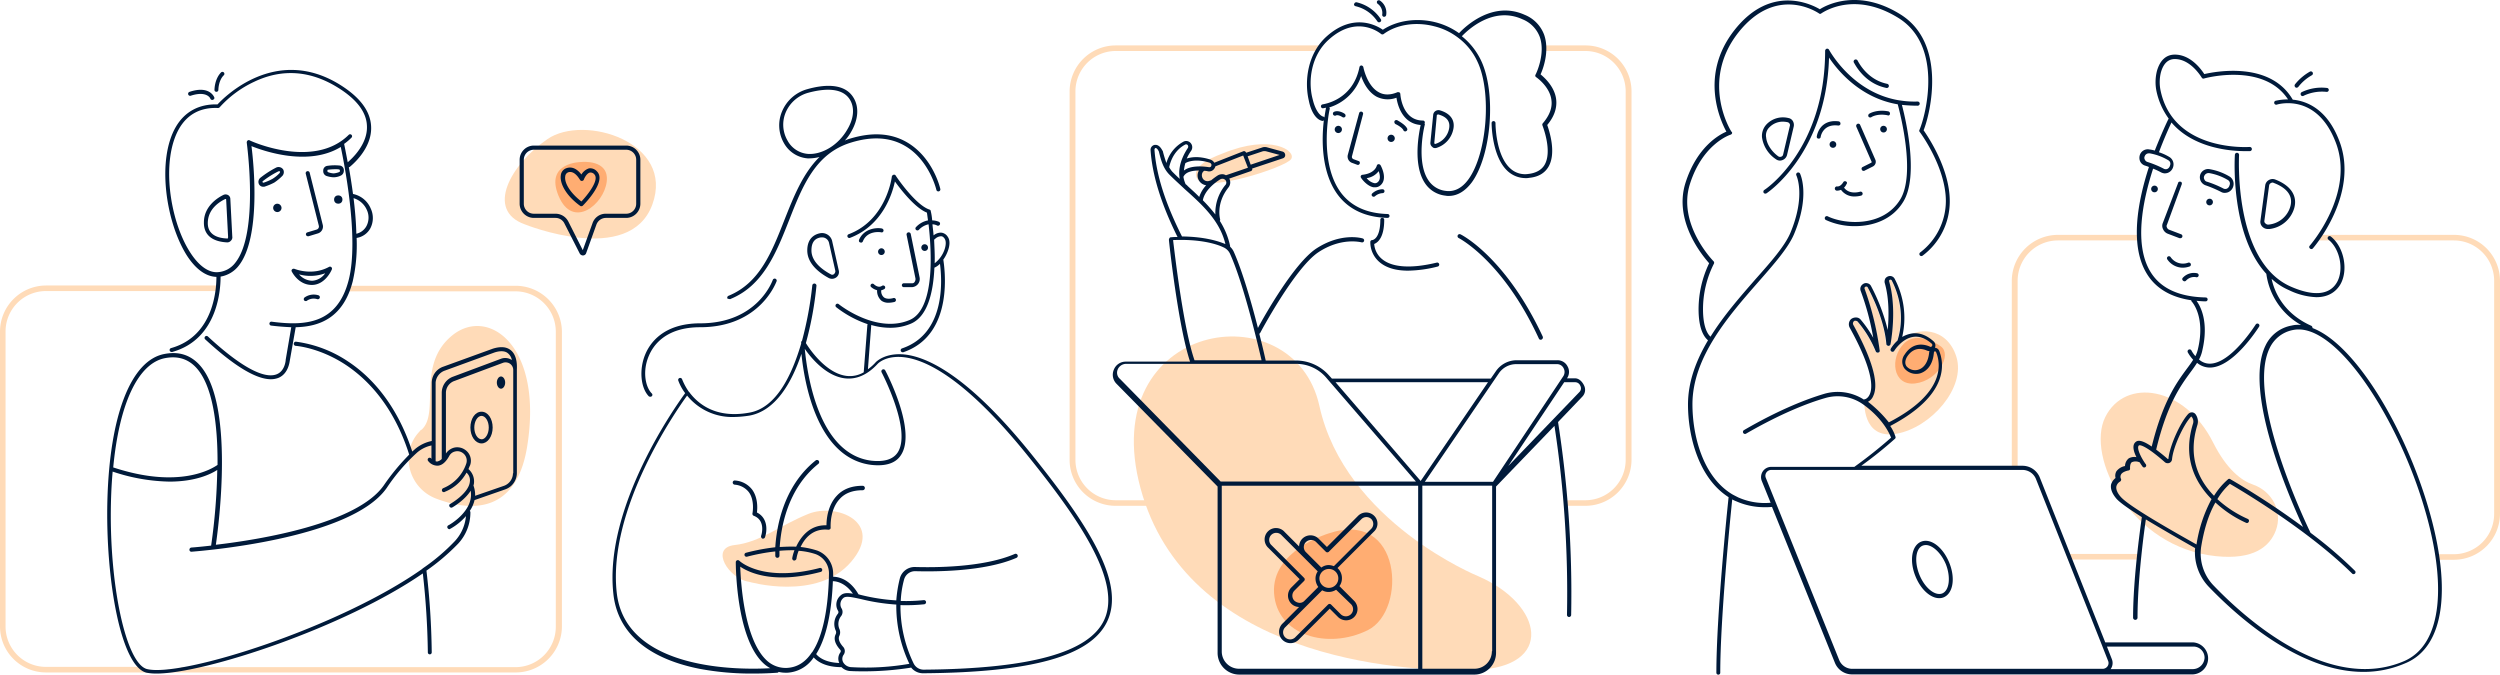 <svg xmlns="http://www.w3.org/2000/svg" viewBox="0 0 898.7 242.53"><defs><style>.cls-1{fill:#ffdbb8;}.cls-2{fill:#ffad72;}.cls-3{fill:#001a3a;}</style></defs><title>Ресурс 1</title><g id="Слой_2" data-name="Слой 2"><g id="Слой_1-2" data-name="Слой 1"><g id="_001a3a" data-name="#001a3a"><g id="COLORS-2_копия2_" data-name="COLORS-2 (копия2)"><path class="cls-1" d="M725.3,168.63v-67.7a14.51,14.51,0,0,1,14.5-14.5h30a4.77,4.77,0,0,1-.4-2H739.8a16.6,16.6,0,0,0-16.6,16.5v67.9A7.49,7.49,0,0,1,725.3,168.63Z"/><path class="cls-1" d="M769.6,199.13h-27a5,5,0,0,1,.8,2h25.8A5.09,5.09,0,0,1,769.6,199.13Z"/><path class="cls-1" d="M882.1,84.43H834.2a3.52,3.52,0,0,1-1.4,2h49.3a14.51,14.51,0,0,1,14.5,14.5v83.8a14.51,14.51,0,0,1-14.5,14.5h-6.4a4.48,4.48,0,0,1,.4,2h6a16.6,16.6,0,0,0,16.6-16.5v-83.8A16.54,16.54,0,0,0,882.1,84.43Z"/><path class="cls-1" d="M438.5,179.83H401.1a14.51,14.51,0,0,1-14.5-14.5V32.83a14.51,14.51,0,0,1,14.5-14.5h72.1a3.52,3.52,0,0,1,1.4-2H401.1a16.6,16.6,0,0,0-16.6,16.5v132.5a16.54,16.54,0,0,0,16.6,16.5h37.4A6.69,6.69,0,0,1,438.5,179.83Z"/><path class="cls-1" d="M569.9,16.33H554.8a6.69,6.69,0,0,1,0,2h15.1a14.51,14.51,0,0,1,14.5,14.5v132.5a14.51,14.51,0,0,1-14.5,14.5h-7.3a6.8,6.8,0,0,1,.2,2h7.1a16.6,16.6,0,0,0,16.6-16.5V32.83A16.54,16.54,0,0,0,569.9,16.33Z"/><path class="cls-1" d="M185.3,102.73H124.9a6.47,6.47,0,0,1-.4,2h60.8a14.51,14.51,0,0,1,14.5,14.5v106.1a14.51,14.51,0,0,1-14.5,14.5H65.3a4.77,4.77,0,0,1-3.2,1.1,4.67,4.67,0,0,1-1.7-.3,5,5,0,0,1-3.1,1,5.12,5.12,0,0,1-2.8-.8h-.3a4.59,4.59,0,0,1-3.2-1.1H16.5A14.51,14.51,0,0,1,2,225.23V119.13a14.51,14.51,0,0,1,14.5-14.5h62a4.44,4.44,0,0,1,.1-2h-62A16.6,16.6,0,0,0,0,119.13v106.1a16.54,16.54,0,0,0,16.6,16.5H185.4a16.6,16.6,0,0,0,16.6-16.5V119.13A16.67,16.67,0,0,0,185.3,102.73Z"/><path class="cls-1" d="M678.3,152.13h0a104.36,104.36,0,0,0-8.2-7.2c.6-.4,2.7-1.6,3.2-2.6,1.5-3.1,1.4-10-7.2-25.6a1.06,1.06,0,0,1,.2-1.2.62.62,0,0,1,.7-.2.91.91,0,0,1,.7.3,39.35,39.35,0,0,1,6.5,10.7.75.75,0,0,0,.9.4.62.62,0,0,0,.5-.8,107.27,107.27,0,0,0-5.4-22.1.57.57,0,0,1,.2-.7.75.75,0,0,1,.5-.1c.2,0,.3.1.4.3,1.8,3.3,6,12,6.7,20.3,0,.4.3.6.7.7a.76.76,0,0,0,.8-.6c.1-.5,2.4-12.6-.5-22.6-.1-.2,0-.3.1-.4s.1-.2.3-.2a.76.76,0,0,1,.5.2c1.3,2.5,5.4,11.3,2.1,21.7a12.34,12.34,0,0,0-2.4,2.9.74.74,0,1,0,1.3.7s2.6-4.2,6.6-4.9c2.2-.4,4.5.4,6.8,2.4a.66.66,0,0,1,.2.7,1.38,1.38,0,0,1-.3.4.45.45,0,0,1-.5,0c-1.7-.8-6-2-9.1,2.8a4.2,4.2,0,0,0-.1,5,5.49,5.49,0,0,0,5.6,1.8c1.3-.4,4.5-1.8,5-7.5,0-.1.1-.2.1-.3.2-.2.3-.1.4-.1s.2.1.3.3C697.4,130.83,699.1,141.43,678.3,152.13Z"/><path class="cls-1" d="M670.2,143.93s-1,14.2,11.5,12,25-16.6,21.6-27.6-14.6-11-19.3-6.1,1.1,1.6,1.1,1.6l9.6.7,1,7.1-1,3.1-10.7,9Z"/><path class="cls-1" d="M531.4,207.13s-47.9-19.4-57.1-61.2-80.6-30.6-64.3,29.6,91.8,66.3,120.4,65.3S554.9,217.33,531.4,207.13Z"/><path class="cls-1" d="M188.6,80.63s37.7,15.3,45.9-7.1S210,40.93,196.8,50,174.4,75.53,188.6,80.63Z"/><path class="cls-1" d="M269.2,209.13s24.5,7.1,36.7-7.1-5.1-21.4-15.3-17.3-17.3,10.2-26.5,11.2S262.1,208.13,269.2,209.13Z"/><path class="cls-1" d="M439.6,55.13c-.9.4-12.2,4.1-9.2,9.2s31.6-4.1,33.7-7.1S456.9,48,439.6,55.13Z"/><path class="cls-1" d="M810,174.23c6.8,2.4,10.7,9.7,8.1,16.5-2.2,5.8-8,10.6-21.5,9.2-30.6-3.1-46.9-35.7-39.8-50s28.6-11.2,38.8,9.2C800.5,168.83,805.8,172.83,810,174.23Z"/><path class="cls-1" d="M150.8,155.13c-7.2,7.6-4,20.1,5.7,24,10.3,4,28.8,7.4,33-18.6,5.9-36.4-14.1-50.5-27-39.9s-4.3,27.7-10.9,33.8A1.78,1.78,0,0,0,150.8,155.13Z"/></g><g id="COLORS-1_копия2_" data-name="COLORS-1 (копия2)"><path class="cls-2" d="M209,58.23s-13.3,0-8.2,12.2,16.3,3.1,17.3-5.1S209,58.23,209,58.23Z"/><path class="cls-2" d="M697.7,124.53s-8.2-6.1-13.3-1-4.1,15.3,4.1,14.3S701.8,127.53,697.7,124.53Z"/><path class="cls-2" d="M477.4,191.83s-20.4,6.1-19.4,21.4,19.4,20.4,33.7,13.3S503.9,182.63,477.4,191.83Z"/></g><g id="PEOPLE_копия2_" data-name="PEOPLE (копия2)"><path class="cls-3" d="M689.4,38a.75.75,0,1,0-.1-1.5,32.31,32.31,0,0,1-6.3-.4h-.1c-17.1-2.7-25.3-18.1-25.4-18.2a.74.74,0,0,0-.8-.4.86.86,0,0,0-.6.7c0,35.6-21.6,50-21.9,50.1a.78.78,0,0,0-.2,1,.71.71,0,0,0,.6.3.6.6,0,0,0,.4-.1c.2-.1,21.5-14.2,22.5-48.8,3,4.5,11.1,14.5,24.7,16.8.9,3.4,6.5,25,.9,34.2-6.3,10.2-20.2,8.9-26,6.1a.74.74,0,1,0-.7,1.3,24.73,24.73,0,0,0,10.4,2.2c6.3,0,13.4-2.2,17.4-8.8,5.7-9.3.8-29.8-.5-34.8A55.87,55.87,0,0,0,689.4,38Z"/><path class="cls-3" d="M667.7,44.53a.82.82,0,0,0-.4,1l5.5,12.6c.1.2,0,.3-.2.4l-3,1.5a.69.69,0,0,0-.3,1,.67.67,0,0,0,.7.4.37.37,0,0,0,.3-.1l3-1.5a1.91,1.91,0,0,0,.9-2.3l-5.5-12.6A.73.73,0,0,0,667.7,44.53Z"/><path class="cls-3" d="M663.6,65.23a.71.71,0,0,0-1,.3c-1,1.6-2,1.5-2.1,1.5a.76.76,0,1,0-.3,1.5h.4a3.46,3.46,0,0,0,1.2-.3,5.84,5.84,0,0,0,4.9,2.4,9.69,9.69,0,0,0,2.3-.3.73.73,0,1,0-.4-1.4c-3.5.9-5.2-.7-5.7-1.5a3.13,3.13,0,0,0,.8-1.1C664.1,65.83,664,65.43,663.6,65.23Z"/><path class="cls-3" d="M660.1,51.93a1.2,1.2,0,1,0-1.2,1.2A1.16,1.16,0,0,0,660.1,51.93Z"/><path class="cls-3" d="M675.9,46.43a1.2,1.2,0,1,0,1.2-1.2A1.16,1.16,0,0,0,675.9,46.43Z"/><path class="cls-3" d="M679.4,40.93a.78.78,0,0,0-.6-.9c-4.2-.8-6.8.8-6.9.9a.78.78,0,0,0-.2,1,.71.71,0,0,0,.6.3.6.6,0,0,0,.4-.1c.1-.1,2.2-1.4,5.8-.7A.6.6,0,0,0,679.4,40.93Z"/><path class="cls-3" d="M661,43.63c-7-.9-7.9,5.3-7.9,5.4a.64.64,0,0,0,.6.8h.1a.67.67,0,0,0,.7-.6c0-.2.8-4.8,6.3-4.1.4,0,.8-.2.8-.6A.78.78,0,0,0,661,43.63Z"/><path class="cls-3" d="M638.4,57.23a2.46,2.46,0,0,0,1.5.5,2.92,2.92,0,0,0,.9-.2,2.62,2.62,0,0,0,1.6-1.8l2.4-10.2a2.77,2.77,0,0,0-.3-2,2.27,2.27,0,0,0-1.6-1.1,8.17,8.17,0,0,0-7.8,2.2,6.1,6.1,0,0,0-1.7,4.7A11.36,11.36,0,0,0,638.4,57.23Zm-2.3-11.5a6.73,6.73,0,0,1,4.8-2,8.81,8.81,0,0,1,1.7.2,1.16,1.16,0,0,1,.7.5,1,1,0,0,1,.1.9L641,55.53a1,1,0,0,1-.7.8,1.18,1.18,0,0,1-1-.1c-2.4-1.7-4.2-4.4-4.4-6.8A4,4,0,0,1,636.1,45.73Z"/><path class="cls-3" d="M678.2,31.63h.1a.73.73,0,0,0,.7-.6.78.78,0,0,0-.6-.9c-7.4-1.5-10.5-8.2-10.6-8.3a.76.76,0,0,0-1.4.6C666.7,22.83,670,30,678.2,31.63Z"/><path class="cls-3" d="M788.4,230.93H756.8l-23.5-59.2a6.73,6.73,0,0,0-6.3-4.3H669.1a146.66,146.66,0,0,0,12.1-9.7.66.66,0,0,0,.2-.7,15.14,15.14,0,0,0-1.9-3.9c21.2-11.1,19.4-22.5,17.6-27a1.77,1.77,0,0,0-1.4-1.1h-.1v-.1a2,2,0,0,0-.6-2.3c-2.6-2.3-5.3-3.2-8-2.7a10.14,10.14,0,0,0-3.2,1.2,30.13,30.13,0,0,0-2.7-20.9,1.89,1.89,0,0,0-1.9-1,2.19,2.19,0,0,0-1.4.8,2.32,2.32,0,0,0-.3,1.6c1.7,5.8,1.5,12.5,1.1,17a68.11,68.11,0,0,0-6-15.8,1.89,1.89,0,0,0-1.3-1,1.83,1.83,0,0,0-1.6.3,2.05,2.05,0,0,0-.8,2.5,94.65,94.65,0,0,1,4.5,16.8,40.83,40.83,0,0,0-4.5-6.5,2.14,2.14,0,0,0-1.7-.8,2.79,2.79,0,0,0-1.8.6,2.59,2.59,0,0,0-.5,3c8.7,15.7,8.3,21.8,7.2,24.1-.7,1.5-1.7,1.7-1.8,1.7s-.2.1-.3.1a17.35,17.35,0,0,0-14.4-2c-6,1.8-15.8,5.5-28.7,13a.74.74,0,0,0,.7,1.3c12.8-7.4,22.5-11.1,28.4-12.8a15.82,15.82,0,0,1,13.7,2.2c7,5,9.5,10.4,10.1,12a167.28,167.28,0,0,1-13.2,10.5H636.7a3.66,3.66,0,0,0-3,1.6,3.75,3.75,0,0,0-.4,3.4l3.2,7.9a23.56,23.56,0,0,1-11.6-1.9c-.8-.4-1.6-.8-2.3-1.2h0c-10.5-6.4-14.2-21.1-14.2-32.3,0-17,13.2-32,23.8-44.1,5.7-6.5,10.6-12.1,12.7-17,5.9-14,2.3-21.5,2.2-21.8a.74.74,0,1,0-1.3.7c0,.1,3.4,7.2-2.2,20.6-2,4.7-6.8,10.2-12.5,16.6-5.4,6.2-11.5,13.1-16.2,20.7-.8-.7-2.7-3-2.7-9.9a36.25,36.25,0,0,1,3.9-16.3.76.76,0,0,0-.1-.9c-.1-.1-13.1-13.3-8.5-27.8s14.5-17.7,14.6-17.7a1,1,0,0,0,.5-.4c.1-.2.1-.5-.1-.6s-11.4-18,2.3-35.6c13.7-17.4,28.5-7.4,29.1-7a.6.6,0,0,0,.8,0c.5-.3,11.7-8.3,27.7,1.6,16.2,10,10,34.7,7.6,40.3a.62.62,0,0,0,.1.7c.1.1,9.4,12.6,9.4,24.9a23.3,23.3,0,0,1-9.2,18.4.72.72,0,1,0,.8,1.2,24.34,24.34,0,0,0,9.8-19.6c0-11.8-7.9-23.3-9.4-25.5,2.6-6.5,8.3-31.4-8.4-41.7-15.1-9.4-26.6-3.3-28.9-1.8-2.7-1.6-17.5-9.3-30.7,7.5-12.8,16.3-4.9,32.8-2.9,36.5-2.6,1.1-10.6,5.5-14.7,18.4-4.4,13.9,6.4,26.5,8.5,28.9a38.4,38.4,0,0,0-3.8,16.5c0,7.7,2.3,10.3,3.4,11.2-4.2,7.1-7.2,14.8-7.2,23.1,0,11.5,3.9,26.5,14.6,33.3-.5,4.5-4.4,42.6-4.4,63.1a.7.7,0,0,0,1.4,0c0-19.6,3.6-55.5,4.3-62.3a10.09,10.09,0,0,0,1.5.7,24.91,24.91,0,0,0,10.2,2.1,23.48,23.48,0,0,0,2.6-.1l22.6,56a6.64,6.64,0,0,0,6.3,4.2H788.3a5.76,5.76,0,0,0,.1-11.5Zm-116.9-86.5a4,4,0,0,0,1.9-2.1c1.5-3.1,1.4-10-7.2-25.6a1.06,1.06,0,0,1,.2-1.2.62.62,0,0,1,.7-.2.91.91,0,0,1,.7.3,39.35,39.35,0,0,1,6.5,10.7.75.75,0,0,0,.9.4.62.62,0,0,0,.5-.8,107.27,107.27,0,0,0-5.4-22.1.57.57,0,0,1,.2-.7.75.75,0,0,1,.5-.1c.2,0,.3.1.4.3,1.8,3.3,6,12,6.7,20.3,0,.4.3.6.7.7a.76.76,0,0,0,.8-.6c.1-.5,2.4-12.6-.5-22.6-.1-.2,0-.3.1-.4s.1-.2.3-.2a.76.76,0,0,1,.5.2c1.3,2.5,5.4,11.3,2.1,21.7a12.34,12.34,0,0,0-2.4,2.9.74.74,0,1,0,1.3.7s2.6-4.2,6.6-4.9c2.2-.4,4.5.4,6.8,2.4a.66.66,0,0,1,.2.7,1.38,1.38,0,0,1-.3.4.45.45,0,0,1-.5,0c-1.7-.8-6-2-9.1,2.8a4.2,4.2,0,0,0-.1,5,5.49,5.49,0,0,0,5.6,1.8c1.3-.4,4.5-1.8,5-7.5,0-.1.1-.2.1-.3.2-.2.3-.1.4-.1s.2.1.3.3c1.7,4.1,3.3,14.7-17,25.2A43.81,43.81,0,0,0,671.5,144.43Zm22.1-18.2c0,.1-.1.3-.1.4-.3,3.4-1.8,5.7-4,6.3a4.08,4.08,0,0,1-4.1-1.2c-.7-.9-.6-2.1.1-3.4,1.4-2.2,3.1-2.9,4.6-2.9a6.64,6.64,0,0,1,2.6.6A3.71,3.71,0,0,0,693.6,126.23Zm-32.5,110.9-26.3-65.3a2,2,0,0,1,.2-2,2.14,2.14,0,0,1,1.8-.9H727a5.22,5.22,0,0,1,4.9,3.3l23.7,59.7h0l2.2,5.6a2,2,0,0,1-.2,2,2.14,2.14,0,0,1-1.8.9H666A5.08,5.08,0,0,1,661.1,237.13Zm127.3,3.4H758.7l.1-.1a3.71,3.71,0,0,0,.4-3.4h0l-1.8-4.6h31.1a4,4,0,0,1,4,4A4.26,4.26,0,0,1,788.4,240.53Z"/><path class="cls-3" d="M294.9,83.83c-1.7.3-4.7,1.5-4.7,6.2s4.2,8,7.7,9.9a2.66,2.66,0,0,0,1.2.3,2.69,2.69,0,0,0,1.5-.5,2.38,2.38,0,0,0,.9-2.6l-2.3-10.2A3.74,3.74,0,0,0,294.9,83.83Zm4.9,14.7a.91.91,0,0,1-1.1.1c-3.2-1.7-7-4.6-7-8.6,0-2.8,1.1-4.4,3.5-4.7h.4a2.55,2.55,0,0,1,2.4,1.9l2.3,10.2A1.43,1.43,0,0,1,299.8,98.53Z"/><path class="cls-3" d="M262.4,107.53a.37.37,0,0,0,.3-.1c11.7-4.8,16.4-16.7,20.9-28.1,4.9-12.5,9.5-24.2,22.4-28.1,7.5-2.3,14-1.9,19.3,1.2,8.7,5,11.3,15.7,11.3,15.8a.73.73,0,1,0,1.4-.4c-.1-.5-2.7-11.3-12-16.7-5.7-3.3-12.5-3.7-20.4-1.3a10.66,10.66,0,0,0-1.9.7,17.19,17.19,0,0,0,2.3-3.2c2.6-4.5,2.9-9,.7-12.4-3.3-5.2-10.7-4.5-16.4-2.9a13.8,13.8,0,0,0-9.2,8.1,12.82,12.82,0,0,0,.7,11.3,10.72,10.72,0,0,0,8.5,5.5h.7a14.87,14.87,0,0,0,3.6-.5c-6,5.9-9.3,14.3-12.6,22.6-4.6,11.7-8.9,22.7-20.1,27.3a.73.73,0,0,0-.4,1A3.71,3.71,0,0,0,262.4,107.53Zm28.1-52.2a9.13,9.13,0,0,1-7.4-4.8,11.34,11.34,0,0,1-.7-10,12.32,12.32,0,0,1,8.2-7.2c5.2-1.4,11.9-2.1,14.8,2.3,1.9,2.9,1.6,6.9-.8,10.9C301.5,52,295.7,55.63,290.5,55.33Z"/><path class="cls-3" d="M233.8,142.63a.76.76,0,0,0,.5-.2.67.67,0,0,0,0-1c-2.3-2.3-3.4-8-1.1-13.4,1.6-3.9,6.1-10.4,18.5-10.4,21.7,0,27.4-16.4,27.5-16.6a.73.73,0,0,0-1.4-.4c-.1.2-5.4,15.6-26.1,15.6-13.2,0-18.1,7.1-19.8,11.3-2.2,5.4-1.6,12,1.4,15A4.33,4.33,0,0,0,233.8,142.63Z"/><path class="cls-3" d="M327.8,101.83h-2.9a.7.7,0,1,0,0,1.4h2.8a3,3,0,0,0,2.2-1,2.9,2.9,0,0,0,.7-2.4l-3.2-15.7a.76.76,0,1,0-1.5.3l3.2,15.7a1.8,1.8,0,0,1-.3,1.2A1,1,0,0,1,327.8,101.83Z"/><path class="cls-3" d="M316,89.63a1.2,1.2,0,1,0,1.7,0A1.15,1.15,0,0,0,316,89.63Z"/><path class="cls-3" d="M333.6,89a1.2,1.2,0,1,0-1.2,1.2A1.16,1.16,0,0,0,333.6,89Z"/><path class="cls-3" d="M317,82.13c-2.1-.4-6.5.1-8.2,4.1-.1.4,0,.8.4.9.1,0,.2.1.3.1a.75.75,0,0,0,.7-.5c1.6-4,6.4-3.3,6.6-3.2a.64.64,0,0,0,.8-.6C317.7,82.63,317.4,82.23,317,82.13Z"/><path class="cls-3" d="M323.6,127.33c-6-.1-8.7,2.8-8.8,2.9a16.22,16.22,0,0,1-2.8,2.5l1.2-15.9a24.67,24.67,0,0,0,6.7,1,18.73,18.73,0,0,0,7.6-1.5c6-2.6,8-11.3,8.4-20.1a6.61,6.61,0,0,0,2-1.4c.7,5.3,2.3,25-13.6,30.4a.72.72,0,0,0-.5.9.75.75,0,0,0,.7.5h.2c18.8-6.4,14.7-31.2,14.4-33.3a13,13,0,0,0,1.7-3.3c.5-1.4.9-3.5-.1-4.9a3.16,3.16,0,0,0-2.3-1.5,4,4,0,0,0-2.8,1c-.1-1.5-.3-2.8-.4-4a4.14,4.14,0,0,1,1.6.4.74.74,0,1,0,.7-1.3,6.48,6.48,0,0,0-2.4-.5,20.41,20.41,0,0,0-.5-3.3.63.63,0,0,0-.5-.6c-5.1-1.7-12.1-12.1-12.1-12.2a.67.67,0,0,0-.8-.3.9.9,0,0,0-.6.6c0,.2-1.9,15.7-15.6,20.8a.7.7,0,0,0,.5,1.3c11.7-4.4,15.3-15.9,16.2-20.3,2.1,2.9,7.2,9.5,11.5,11.2.1.5.2,1.5.4,2.8a7.87,7.87,0,0,0-4.3,2.4.67.67,0,0,0,0,1,.72.72,0,0,0,1,0,6.7,6.7,0,0,1,3.5-2c1.1,9.5,2.4,30.5-6.8,34.4-12,5.1-25.4-5.6-25.5-5.7a.71.71,0,0,0-.9,1.1,38.14,38.14,0,0,0,11.3,6.1c0,.1-.1.2-.1.3l-1.3,16.9v.1a9.87,9.87,0,0,1-6.2,1.3c-7.3-.9-13.2-9.5-14.6-11.8a122.76,122.76,0,0,0,3.8-20.6.75.75,0,1,0-1.5-.1,128.32,128.32,0,0,1-3.7,19.9.71.71,0,0,0-.3.6v.4c-3.3,11.2-8.9,23.1-18.6,24.8-11.9,2.2-18.3-3-21.5-7.2a.22.22,0,0,0-.2-.2,22,22,0,0,1-2.5-4.6.73.73,0,0,0-1.4.4,17.3,17.3,0,0,0,2.5,4.6c-3,4.1-29.3,40.8-25.8,72.2,1.5,13.9,12.3,23.2,31,26.9a100.86,100.86,0,0,0,19.3,1.7c5.1,0,8.5-.3,8.6-.3a.55.55,0,0,0,.5-.3,10.68,10.68,0,0,0,2.5.3h.6a12.14,12.14,0,0,0,9.5-5.5c1.2,1.3,4,3.5,10,3.5h0a4.77,4.77,0,0,0,3.3,1.4c1.7.1,3.4.1,5,.1a108,108,0,0,0,16.5-1.3c.1,0,.1,0,.2-.1a5.45,5.45,0,0,0,4.3,2.1h0c39.3-.3,60.3-6.2,66.2-18.6,6.6-13.9-6.4-34.4-27.9-61C346.9,133.83,332,127.53,323.6,127.33Zm12.5-41.4a3.25,3.25,0,0,1,2.2-1c.5,0,.9.3,1.3.9.5.8.5,2.1,0,3.7a10.47,10.47,0,0,1-3.6,5.1c.1-2.9-.1-5.8-.2-8.4C335.9,86,336,86,336.1,85.93Zm-42.7,149.2c4.6-7.3,5.7-18.8,6-26.2,1.3,0,4.5.6,7.2,4.5-2.1-.4-3.5-.3-4.5.7a4.3,4.3,0,0,0-.8,5.5.92.92,0,0,1-.1,1,5.82,5.82,0,0,0-.7,6.2,1.57,1.57,0,0,1-.1,1.2c-.8,1.6-.2,3.5,1.6,5.5a.77.77,0,0,1,.1,1,3.73,3.73,0,0,0-.4,3.8C296.3,238.13,294.1,236,293.4,235.13Zm12.6,4.7a3.52,3.52,0,0,1-2.8-1.6,2.56,2.56,0,0,1,.1-2.9,2.26,2.26,0,0,0-.2-2.8c-.8-.9-2-2.5-1.4-3.9a2.89,2.89,0,0,0,.1-2.4,4.6,4.6,0,0,1,.6-4.8,2.46,2.46,0,0,0,.2-2.6,2.92,2.92,0,0,1,.5-3.8c.9-.9,3-.4,6.3.3a71.91,71.91,0,0,0,12.8,2,48.55,48.55,0,0,0,4.7,21.3A91.37,91.37,0,0,1,306,239.83Zm90.9-16.9c-5.5,11.7-26.7,17.5-64.9,17.8h0a4,4,0,0,1-3.6-2.3,47.14,47.14,0,0,1-4.7-20.9,63,63,0,0,0,8.5-.3.75.75,0,1,0-.1-1.5,60.18,60.18,0,0,1-8.3.3,35.15,35.15,0,0,1,1.2-7.7,4.08,4.08,0,0,1,4-3c7.1.2,24.9.2,36.4-4.8a.76.76,0,0,0-.6-1.4c-11.3,4.9-28.8,4.9-35.8,4.7a5.5,5.5,0,0,0-5.5,4,45.94,45.94,0,0,0-1.3,8,69.3,69.3,0,0,1-12.5-1.9c-.4-.1-.8-.2-1.1-.3-3.2-5.6-7.4-6.3-9.1-6.3v-1.1a8.8,8.8,0,0,0-5.7-8.3,30.53,30.53,0,0,0-6-1.3c1.5-3.2,4.5-6.8,10-6.2a1.42,1.42,0,0,0,.6-.2.73.73,0,0,0,.2-.6c0-.1-.4-6.4,3.3-10.3,1.9-2.1,4.7-3.1,8.2-3.1a.8.8,0,0,0,0-1.6q-6,0-9.3,3.6c-3.3,3.5-3.7,8.6-3.7,10.6h-.4c-5.8,0-8.9,4.3-10.5,7.7-1.7-.1-3.7,0-5.9.1.4-6.3,2.5-20.8,13.9-29.9a.78.78,0,0,0-1-1.2c-12,9.6-14.1,24.8-14.5,31.2a74.18,74.18,0,0,0-10.6,2,.73.73,0,0,0,.4,1.4,70.69,70.69,0,0,1,10.2-1.9v1.6a.77.77,0,0,0,.8.7h0a.77.77,0,0,0,.7-.8V198a52.46,52.46,0,0,1,5.4-.2,14.25,14.25,0,0,0-.8,2.8.78.78,0,0,0,.6.9h.1a.87.87,0,0,0,.8-.6,12.62,12.62,0,0,1,.8-2.9,25.14,25.14,0,0,1,6.1,1.2,7.35,7.35,0,0,1,4.8,6.9c-.1,7-.9,20.6-6,28.3l-.2.2c-2.1,3.2-5,5.3-8.9,5.5a10,10,0,0,1-7.4-2.8c-8-7.6-9.2-27.9-9.4-33.6,3.1,2.1,11.9,6.4,28.9,1.9a.73.73,0,1,0-.4-1.4c-20.5,5.3-28.7-2.5-28.8-2.6a.78.78,0,0,0-.8-.2.75.75,0,0,0-.5.7c0,1.1.1,27,9.8,36.2a11.53,11.53,0,0,0,2.6,1.9c-9.9.6-52.1,1.3-55.2-27.2-3.3-30.1,21.4-65.4,25.3-70.8a20.84,20.84,0,0,0,16.8,7.7,38.7,38.7,0,0,0,5.6-.5c9.4-1.7,15.2-11.8,18.7-22.2,1.1,10.9,5.8,37.4,25,39.9,5.1.6,8.8-.5,10.7-3.4,5.9-8.6-5.1-29.7-5.6-30.6a.74.74,0,0,0-1.3.7c.1.2,11.1,21.2,5.7,29-1.7,2.4-4.8,3.3-9.4,2.8-19-2.4-23-31-23.9-40.2,2.5,3.6,7.8,9.8,14.4,10.6,4.1.5,8.1-1.2,11.8-5.2.1-.1,2.4-2.6,7.8-2.5,8.1.2,22.5,6.4,45.5,34.7C387.4,186,403.5,208.93,396.9,222.93Z"/><path class="cls-3" d="M318.1,102.93a.78.78,0,0,0-1-.2c-1.4,1-2.9-.5-3-.6a.71.71,0,0,0-1,1,5.07,5.07,0,0,0,2.2,1.2,4.67,4.67,0,0,0,1.6,3.8,4.27,4.27,0,0,0,2.6.7,9.34,9.34,0,0,0,2.1-.3.73.73,0,0,0-.4-1.4s-2.1.7-3.4-.2a2.88,2.88,0,0,1-1-2.6,3.08,3.08,0,0,0,1.2-.5A.72.72,0,0,0,318.1,102.93Z"/><path class="cls-3" d="M566.2,136h-2.9a4,4,0,0,0,.2-4.3,4,4,0,0,0-3.7-2.2H545.2a9.08,9.08,0,0,0-7.5,4l-1.8,2.6H478.8l-1-1.1a15.8,15.8,0,0,0-11.8-5.4H455c-.3-1.3-1.1-4.9-2.3-9.6l.3-.3c.1-.2,12.4-23.3,20.9-29,8.3-5.5,15.3-3.6,15.5-3.6a.73.73,0,1,0,.4-1.4c-.3-.1-7.7-2.2-16.7,3.7-7.9,5.3-18.5,24-20.9,28.5-2.2-8.7-5.5-20.2-8.6-27.2a5.58,5.58,0,0,0-1.4-2v-.3a27.59,27.59,0,0,0-3.7-9,.66.66,0,0,0,.1-.6c0-.1-1.6-5.6,3-11.4a2.89,2.89,0,0,0,.3-3.2h0l7.8-2.7a.78.78,0,0,0,.4-.4.45.45,0,0,0,0-.5l11.1-3.7a1.16,1.16,0,0,0,.8-1.2,1.29,1.29,0,0,0-.9-1.2L455.6,53a3,3,0,0,0-2.1.1l-5.5,1.8-.1-.1a.78.78,0,0,0-.4-.4.64.64,0,0,0-.6,0l-10.4,4.1a2.37,2.37,0,0,0-1.3-1.1c-4.2-1.4-7.1-.9-8.6-.4a16.43,16.43,0,0,1,1.6-2.8,2.27,2.27,0,0,0-.3-2.9,2.12,2.12,0,0,0-2.6-.3,12.64,12.64,0,0,0-6,7.6,43.79,43.79,0,0,1-1.3-4.3c0-.1,0-.1-.1-.1-1.1-2.2-2.3-2.2-2.9-2.1a1.81,1.81,0,0,0-1.4,1.8c.8,11.8,5.8,23.4,9.7,31.3a19.27,19.27,0,0,0-2.4.1.55.55,0,0,0-.5.3,1.42,1.42,0,0,0-.2.6c.1,1.3,3.3,30.8,7.6,43.8H404.7a4.55,4.55,0,0,0-4.3,2.9,4.61,4.61,0,0,0,1,5.1l36.3,36.9v59.8a7.81,7.81,0,0,0,7.8,7.8H530a7.81,7.81,0,0,0,7.8-7.8v-59.8l21-21.8a396.13,396.13,0,0,1,4.5,67.9.77.77,0,0,0,.7.8h0a.77.77,0,0,0,.8-.7,399,399,0,0,0-4.7-69.3v-.1l8.7-9.1a3.49,3.49,0,0,0,.7-3.9C568.9,137.33,567.7,136,566.2,136Zm-27.4-1.8a7.56,7.56,0,0,1,6.3-3.3h14.6a2.61,2.61,0,0,1,2.4,1.5,2.8,2.8,0,0,1-.1,2.8l-25.3,38H512.2Zm-3.9,3.2-24.2,35.5-30.6-35.5Zm-94.4-70.9a15.79,15.79,0,0,0-3.6,10.6,54.68,54.68,0,0,0-4.5-5.1h0c.6-3.4,4.1-6.2,6.2-7.5a1.64,1.64,0,0,1,1.2-.2,1.6,1.6,0,0,1,.9.7A1.41,1.41,0,0,1,440.5,66.53Zm-13.6.3a4.35,4.35,0,0,0-.7-.6,11,11,0,0,1-.8-2.7.1.1,0,0,0,.1-.1c.9-1.7,3.3-2.1,5.5-2.1-.1.1-.1.2-.2.4a3.42,3.42,0,0,0,0,2.8,3.58,3.58,0,0,0,2.8,2.1,11.19,11.19,0,0,0-2.5,4.2C429.8,69.43,428.3,68.13,426.9,66.83ZM440.7,63a4.88,4.88,0,0,0-.7-.3,3.1,3.1,0,0,0-2.3.4,26.84,26.84,0,0,0-2.3,1.7l-.6.2a2,2,0,0,1-2.6-1.2,2.21,2.21,0,0,1,0-1.6,1.78,1.78,0,0,1,.7-.8,5.9,5.9,0,0,1,1.4.2,2.21,2.21,0,0,0,1.9-.6,2.4,2.4,0,0,0,.7-1.2l10-3.9,1.7,4.4Zm13.2-8.6a2.85,2.85,0,0,1,1.3,0l4.8,1.3-10.4,3.5-1.1-3Zm-27.7,4.2s2.9-1.9,8.7-.1a1.06,1.06,0,0,1,.6.7,1.17,1.17,0,0,1-.2.7.84.84,0,0,1-.7.2c-2.6-.4-6.7-.6-9,1.2a13.18,13.18,0,0,1,.5-2.6C426,58.73,426.1,58.63,426.2,58.63Zm-5.9,1.5c1.1-5,4-7.2,5.7-8.1a.74.74,0,0,1,.9.1.9.9,0,0,1,.1,1.1c-3.1,4.7-3.4,8.5-2.9,11.1-.9-.8-1.8-1.7-2.7-2.6a9.06,9.06,0,0,1-1.1-1.6Zm-4.9-6.9c.2,0,.7.2,1.2,1.3.7,2.9,1.5,6,3.8,8.3,1.8,1.8,3.7,3.5,5.5,5.2,6.5,5.8,12.6,11.4,14.6,19.7h-.1c-2.4-1-7.3-2.6-15.5-2.7-3.9-7.8-9.1-19.5-9.9-31.3C415.1,53.43,415.2,53.23,415.4,53.23Zm6.3,33.1c9.8-.4,15.6,1.4,18.1,2.6a4.68,4.68,0,0,1,2.4,2.4c5,11.1,10.2,33.5,11.3,38.2H429.4C425.4,118,422.3,91.23,421.7,86.33Zm-19.9,46.5a3.3,3.3,0,0,1,3-2H466a14.21,14.21,0,0,1,10.7,4.9l32.3,37.4H438.8l-36.2-36.9A2.89,2.89,0,0,1,401.8,132.83Zm37.4,101.3v-59.5h70.6v65.8H445.5A6.21,6.21,0,0,1,439.2,234.13Zm97.1,0a6.27,6.27,0,0,1-6.3,6.3H511.3v-65.8h25.1v59.5ZM567.7,141l-25.5,26.5,20.1-30.1h3.9a2,2,0,0,1,1.9,1.3A1.89,1.89,0,0,1,567.7,141Z"/><path class="cls-3" d="M475.2,43.43a.62.62,0,0,0,.7-.2c-.8,6.6-1.1,19.1,5.4,27.3,4,5,9.9,7.6,17.5,7.8h0a.7.7,0,0,0,0-1.4c-7.2-.2-12.7-2.6-16.4-7.2-8.6-10.8-4.5-30.3-4.4-30.5a.48.48,0,0,0-.2-.6,17.37,17.37,0,0,0,11.5-11.3c.8,2.4,2.5,5.7,5.5,7.4a8.9,8.9,0,0,0,7.2.4c.4,2.6,2.1,9.3,8.7,9.8-.4,1.9-3.1,14.1,1.6,21a10.08,10.08,0,0,0,7.3,4.4,4.87,4.87,0,0,0,1.2.1c3.1,0,5.9-1.7,8.3-4.9,7.1-9.8,8.8-32.3,3.3-43.8a24.69,24.69,0,0,0-6.9-8.7c2.2-2.3,11.3-10.9,21.8-6.1a11,11,0,0,1,6.2,6.3c2.2,6.1-1.4,13.5-1.5,13.6a.65.65,0,0,0,.2.9s4.9,3.3,5.5,8.2c.4,2.8-.7,5.6-3.1,8.4a.75.75,0,0,0-.1.8c0,.1,3.7,9.2.7,14.2-1.1,1.8-3.1,2.9-5.8,3.2a7.79,7.79,0,0,1-6.5-2c-5.3-4.8-5.3-16.1-5.3-16.3a.7.7,0,1,0-1.4,0c0,.5.1,12.1,5.8,17.3a9.59,9.59,0,0,0,6.5,2.5,4.87,4.87,0,0,0,1.2-.1q4.8-.45,6.9-3.9c3-5,.3-13.1-.4-15.1,2.5-3,3.6-6.1,3.2-9.3-.6-4.6-4.3-7.8-5.6-8.9.9-1.9,3.3-8.4,1.3-14.2a12.37,12.37,0,0,0-7-7.2c-11.5-5.2-21.4,4.2-23.6,6.6A25.37,25.37,0,0,0,516,8c-6.8-1.7-13.9-.6-18.9,2.7-2-1.4-10.4-6.3-20.1,2.3-6.9,6.1-8.2,16-6.5,23.2C471.3,40.23,473.1,42.93,475.2,43.43Zm2.6-29.3c10.1-9,18.3-2.2,18.7-1.9a.75.75,0,0,0,.9,0c4.6-3.4,11.5-4.5,18.1-2.8a23,23,0,0,1,8.5,4h0a22.4,22.4,0,0,1,7.1,8.7c5.2,10.9,3.5,33-3.2,42.3-2.3,3.2-5.1,4.6-8.1,4.2a8.57,8.57,0,0,1-6.3-3.8c-4.6-6.7-1.4-19.9-1.3-20a.9.9,0,0,0-.1-.5c0-.1.1-.2.1-.3a.68.68,0,0,0-.7-.7c-7.4,0-8.1-9.1-8.1-9.5a.86.86,0,0,0-.3-.6,1.48,1.48,0,0,0-.7-.1c-2.6,1.1-4.9,1.1-6.8,0-4.2-2.3-5.5-8.9-5.5-9a.86.86,0,0,0-.7-.6h0a.73.73,0,0,0-.7.6c-2.4,12-12.9,13.3-13.3,13.4a.71.71,0,0,0,.2,1.4s.4-.1,1.1-.2c-.1.3-.3,1.6-.6,3.5-.1-.1-.2-.3-.4-.3-1.5-.4-3-2.8-3.8-6.2C470.1,29.13,471.3,19.83,477.8,14.13Z"/><path class="cls-3" d="M490,41a.73.73,0,0,0-1.4-.4l-4.1,15.1a2.43,2.43,0,0,0,1.4,2.8l1.9.7c.1,0,.2.1.3.1a.75.75,0,0,0,.7-.5c.1-.4,0-.8-.4-.9l-1.9-.7a.88.88,0,0,1-.5-1Z"/><path class="cls-3" d="M501.7,44.63c.9.4,2.5,1.4,2.8,2.2a.67.67,0,0,0,.7.4.37.37,0,0,0,.3-.1.69.69,0,0,0,.3-1c-.7-1.4-3.2-2.7-3.5-2.9a.78.78,0,0,0-1,.3A.9.9,0,0,0,501.7,44.63Z"/><path class="cls-3" d="M483,42.23a.71.71,0,0,0,.6-.3.78.78,0,0,0-.2-1c-.2-.2-2.3-1.5-3.9-.7a.74.74,0,0,0,.7,1.3c.7-.4,2,.3,2.4.6C482.7,42.13,482.8,42.23,483,42.23Z"/><path class="cls-3" d="M493.8,67.33h.5a2.79,2.79,0,0,0,1.8-.6c3-2.3.3-7.1.2-7.3a.81.81,0,0,0-.8-.4c-.3,0-.5.3-.6.6,0,0-.6,2.7-5.1,3.2a.68.68,0,0,0-.6.4.62.62,0,0,0,.1.7C489.4,64.23,491.5,67,493.8,67.33Zm1.8-5.8c.5,1.3.8,3.1-.4,4a1.38,1.38,0,0,1-1.2.3,4.82,4.82,0,0,1-2.7-1.8A6.45,6.45,0,0,0,495.6,61.53Z"/><path class="cls-3" d="M493.8,70.73a.76.76,0,0,0,.5-.2,4.5,4.5,0,0,1,2.7-1.1.7.7,0,0,0,0-1.4,5.6,5.6,0,0,0-3.7,1.5.67.67,0,0,0,0,1A.76.76,0,0,0,493.8,70.73Z"/><path class="cls-3" d="M515.9,53.23a1.27,1.27,0,0,0,.6-.1,8.85,8.85,0,0,0,5.9-6.5c.8-3.4-1-5.9-4.9-7a2,2,0,0,0-1.5.3,1.84,1.84,0,0,0-.8,1.4l-1,9.9a1.73,1.73,0,0,0,.7,1.6A1.16,1.16,0,0,0,515.9,53.23Zm.6-11.7c0-.2.1-.3.2-.3s.2-.1.3-.1c2.2.6,4.6,1.9,3.9,5.2a7.14,7.14,0,0,1-4.9,5.4c-.2.1-.3,0-.3-.1s-.1-.1-.1-.3Z"/><path class="cls-3" d="M487.3,2.23a12.92,12.92,0,0,1,7.8,5.4.82.82,0,0,0,.6.4.76.76,0,0,0,.4-.1.69.69,0,0,0,.3-1,14.26,14.26,0,0,0-8.7-6.1.78.78,0,0,0-.9.6C486.6,1.73,486.9,2.13,487.3,2.23Z"/><path class="cls-3" d="M496.9,5.13a.72.72,0,0,0,.5.9h.2a.73.73,0,0,0,.7-.6,5.26,5.26,0,0,0-2.2-5.2.76.76,0,0,0-1,.1.76.76,0,0,0,.1,1A4.1,4.1,0,0,1,496.9,5.13Z"/><path class="cls-3" d="M500.1,48.43a1.3,1.3,0,1,0,1.3,1.3A1.32,1.32,0,0,0,500.1,48.43Z"/><path class="cls-3" d="M479.8,46.53a1.3,1.3,0,1,0,1.3-1.3A1.32,1.32,0,0,0,479.8,46.53Z"/><path class="cls-3" d="M497.6,79a.7.7,0,1,0-1.4,0c0,7.1-2.9,7.3-2.9,7.3a.68.68,0,0,0-.7.7,9.42,9.42,0,0,0,3.4,7.3q3.6,3,10.2,3a45.58,45.58,0,0,0,10.7-1.5.73.73,0,0,0-.4-1.4c-9.1,2.2-15.9,1.8-19.6-1.2a7.74,7.74,0,0,1-2.9-5.5C495.2,87.23,497.6,85.53,497.6,79Z"/><path class="cls-3" d="M525,84.23a.74.74,0,0,0-.7,1.3c.2.1,16,8.2,28.9,36.2a.67.67,0,0,0,.7.4.37.37,0,0,0,.3-.1.82.82,0,0,0,.4-1C541.4,92.73,525.7,84.53,525,84.23Z"/><path class="cls-3" d="M813.3,81.53a2.79,2.79,0,0,0,2,.8h.5a10.54,10.54,0,0,0,8.9-7.4c1.3-4.4-1.1-8.2-6.8-10.4a2.65,2.65,0,0,0-2.3.2,2.59,2.59,0,0,0-1.3,1.9h0l-1.7,12.6A2.49,2.49,0,0,0,813.3,81.53Zm.7-2.2,1.7-12.6h0a1.15,1.15,0,0,1,.6-.9,1.42,1.42,0,0,1,.6-.2.6.6,0,0,1,.4.1c3.5,1.3,7.4,3.9,6,8.6a9,9,0,0,1-7.7,6.4,1.37,1.37,0,0,1-1.2-.4A1,1,0,0,1,814,79.33Z"/><path class="cls-3" d="M784.3,66.23c.1-.4,0-.8-.4-.9s-.8,0-.9.4l-5.5,14.4a2.67,2.67,0,0,0,.1,2.3,3,3,0,0,0,1.7,1.6l4.2,1.6h.3a.73.73,0,0,0,.3-1.4l-4.2-1.6a1.42,1.42,0,0,1-.9-.8,1.08,1.08,0,0,1,0-1.1Z"/><path class="cls-3" d="M799.8,69.33a3.59,3.59,0,0,0,1.1-.2,3.19,3.19,0,0,0,1.8-1.8l.1-.3a3.13,3.13,0,0,0-1.2-3.5,20.77,20.77,0,0,0-7.2-2.7,3,3,0,0,0-3.4,1.8h0a3.08,3.08,0,0,0,1.9,4,42.81,42.81,0,0,1,5.6,2.4A2.5,2.5,0,0,0,799.8,69.33Zm-7.4-4.9a1.28,1.28,0,0,1,0-1.2,1.68,1.68,0,0,1,1.8-1,19.54,19.54,0,0,1,6.7,2.5,1.44,1.44,0,0,1,.6,1.8l-.1.3a1.76,1.76,0,0,1-.9,1,1.5,1.5,0,0,1-1.3-.1,37.76,37.76,0,0,0-5.8-2.4A1.32,1.32,0,0,1,792.4,64.43Z"/><path class="cls-3" d="M784.6,96.23a7.51,7.51,0,0,0,2.4-.4.73.73,0,1,0-.4-1.4,5.36,5.36,0,0,1-6.3-2,.72.72,0,1,0-1.2.8A6.76,6.76,0,0,0,784.6,96.23Z"/><path class="cls-3" d="M793.1,72.63a1.2,1.2,0,1,0,1.2-1.2A1.22,1.22,0,0,0,793.1,72.63Z"/><path class="cls-3" d="M773.3,67.93a1.2,1.2,0,1,0,1.2-1.2A1.22,1.22,0,0,0,773.3,67.93Z"/><path class="cls-3" d="M872,179.43c-8.8-27.9-25.9-55.9-40.7-61.5a.91.91,0,0,0-.4-.8c-10.6-4.7-13.5-13.1-14.3-16.9a22.07,22.07,0,0,0,6.3,4.1,24.6,24.6,0,0,0,9.8,2.5c4.9,0,7.3-2.5,8.5-4.4,3.1-5.1,1.5-13.6-3.3-17.4a.71.71,0,0,0-.9,1.1c4.2,3.3,5.7,11,3,15.5s-8.5,4.9-16.5,1.4c-20.7-9.1-18.6-46.9-18.6-47.3a.75.75,0,0,0-1.5-.1c-.1,1.4-1.6,28.8,11.3,42.8a24.89,24.89,0,0,0,12.5,18.4,9.62,9.62,0,0,0-3.4.2,12.89,12.89,0,0,0-9.4,7.2c-8,16.5,8.6,54.7,13.5,65.2a282.82,282.82,0,0,0-26.2-17.2.61.61,0,0,0-.8.1,25.67,25.67,0,0,0-5,5.9c-5.3-5.4-9.6-13.7-6-25.4a4.37,4.37,0,0,0-.5-3.7,1.74,1.74,0,0,0-1.4-.9,2,2,0,0,0-1.4.6c-2.7,2.9-6.6,11.2-7.1,16.1a.1.1,0,0,1-.1.1h-.1c-1.6-1.4-3-2.5-4.2-3.4,3.9-16.3,8.8-23,12.4-27.9.9-1.2,1.6-2.2,2.3-3.3a7.21,7.21,0,0,0,4.5,1.7h.1c8.4,0,17.3-14.1,17.7-14.7a.72.72,0,0,0-1.2-.8c-.1.1-8.9,14.2-16.6,14.1a5.73,5.73,0,0,1-3.8-1.5,11.8,11.8,0,0,0,1.2-3.3c2.4-10.3-.7-15.9-2.1-17.8,1.1.1,2.2.2,3.3.2h0a.7.7,0,0,0,0-1.4c-9.6-.2-16.3-3.3-19.9-9.3-5.8-9.6-2.9-25,1-37a23.94,23.94,0,0,1,2.8,1.3,3.26,3.26,0,0,0,1.4.4,3.59,3.59,0,0,0,1.1-.2,3.19,3.19,0,0,0,1.8-1.8l.1-.3a3.13,3.13,0,0,0-1.2-3.5,18.11,18.11,0,0,0-3.9-1.8c1.9-5.1,3.7-9,4.5-10.7,8,9.4,21.6,10.3,26.4,10.3h1.8a.75.75,0,0,0-.1-1.5c-.3,0-27.3,1.9-32-20.2a14.66,14.66,0,0,1,.1-6.6c.9-3.2,2.6-4.8,5-4.8,5.8,0,9.6,6.6,9.7,6.7a.67.67,0,0,0,.8.3c.2-.1,21.4-5.9,30.2,7.5a20.63,20.63,0,0,0-4.5.5.73.73,0,0,0,.4,1.4c.6-.2,14.5-4.3,21.3,13.7,6.9,18.2-9.2,36.8-9.4,37a.67.67,0,0,0,.1,1,.72.72,0,0,0,1,0c.2-.2,16.8-19.4,9.6-38.5-4.3-11.5-11.6-14.5-16.8-15-8.2-14.1-28.3-10-31.8-9.2-1.1-1.7-4.9-7-10.6-7-3.1,0-5.3,2-6.4,5.8a16.24,16.24,0,0,0-.2,7.3,25.74,25.74,0,0,0,4.4,9.9c-.7,1.3-2.7,5.7-5,11.5a10.62,10.62,0,0,0-1.9-.4,3,3,0,0,0-3.4,1.8,3.31,3.31,0,0,0,0,2.4,2.87,2.87,0,0,0,1.8,1.6,12.13,12.13,0,0,1,1.4.5c-4,12.3-7,28.1-.8,38.3,3.2,5.3,8.6,8.5,16,9.6a.76.76,0,0,0,.2.5c.1.1,5,5.4,2.2,17.1a10.64,10.64,0,0,1-.9,2.5,10.13,10.13,0,0,1-1.4-2,.74.74,0,1,0-1.3.7,13.44,13.44,0,0,0,1.9,2.6c-.7,1.1-1.5,2.2-2.4,3.4-3.6,4.9-8.5,11.6-12.5,27.8-4.2-2.9-5.3-2-5.7-1.7-1.5,1.1-.8,3.5.2,5.5a4.29,4.29,0,0,0-2.7.4,3.64,3.64,0,0,0-1.4,2.8,5,5,0,0,0-3.1,1.9,3.26,3.26,0,0,0-.3,2.4,4.68,4.68,0,0,0-1.6,2.3c-.3,1.5.3,3.2,1.8,5,1.2,1.5,4.9,4,9.3,6.8a.37.37,0,0,0-.1.3c0,.2-3.1,20.6-3.1,35.8a.8.8,0,0,0,1.6,0c0-14.1,2.6-32.8,3-35.3,6.1,3.7,13.3,7.8,17.7,10.3a17.88,17.88,0,0,0,4.9,13.9c9.8,10.2,32.2,30.6,55.6,30.6a37.3,37.3,0,0,0,14.8-3C879.1,232.73,881.8,210.53,872,179.43ZM771,57.33a1.28,1.28,0,0,1,0-1.2h0a1.54,1.54,0,0,1,1.5-1h.3a19.54,19.54,0,0,1,6.7,2.5,1.44,1.44,0,0,1,.6,1.8l-.1.3a1.76,1.76,0,0,1-.9,1,1.5,1.5,0,0,1-1.3-.1,37.76,37.76,0,0,0-5.8-2.4A1.52,1.52,0,0,1,771,57.33Zm-8.7,121.2c-1.2-1.4-1.7-2.7-1.5-3.7a2.75,2.75,0,0,1,1.3-1.7.87.87,0,0,0,.4-.9,1.69,1.69,0,0,1,0-1.7c.5-.9,2.1-1.3,2.6-1.4a.64.64,0,0,0,.6-.8c0-1.1.2-1.9.7-2.2a3.41,3.41,0,0,1,2.8.1c.4.7.8,1.2,1,1.5a.72.72,0,1,0,1.2-.8c-1.7-2.3-3.5-6-2.5-6.8.4-.3,2.7.2,9.3,6a1.61,1.61,0,0,0,1.6.3,1.52,1.52,0,0,0,1-1.3c.4-4.5,4.2-12.5,6.7-15.2l.2-.2s.1,0,.3.3a2.57,2.57,0,0,1,.3,2.4c-3.8,12.4,1,21.2,6.7,27a50.34,50.34,0,0,0-5.4,16.3C781.6,191.23,765.1,181.93,762.3,178.53Zm102,59.1c-27.2,11.7-57.1-15.2-68.7-27.3a16.55,16.55,0,0,1-4.3-13.9c.8-4.8,2.2-10.7,5.1-15.8a40.73,40.73,0,0,0,11,7.3c.1,0,.2.1.3.1a.75.75,0,0,0,.7-.5.73.73,0,0,0-.4-1,40.33,40.33,0,0,1-10.9-7.1,23.59,23.59,0,0,1,4.5-5.5c3.6,2.1,27.9,16.4,44,32.3a.71.71,0,0,0,1-1,151.7,151.7,0,0,0-16-13.7c-1.2-2.4-23.4-48.6-14.7-66.4a11.69,11.69,0,0,1,8.4-6.5c14.9-3.1,36.5,29.8,46.4,61.3C880.2,210.13,877.8,231.73,864.3,237.63Z"/><path class="cls-3" d="M785.3,101.13a.76.76,0,0,0,.5-.2,3.89,3.89,0,0,1,3.6-1.3.73.73,0,1,0,.4-1.4,5.39,5.39,0,0,0-5.1,1.6.67.67,0,0,0,0,1A.86.86,0,0,0,785.3,101.13Z"/><path class="cls-3" d="M113.8,82.53l-3.3,1a.72.72,0,0,0-.5.9.75.75,0,0,0,.7.5h.2l3.3-1a2.57,2.57,0,0,0,1.8-3.2L111.3,62a.73.73,0,0,0-1.4.4l4.7,18.7A1.14,1.14,0,0,1,113.8,82.53Z"/><path class="cls-3" d="M99.7,73.23a1.5,1.5,0,1,0,1.5,1.5A1.54,1.54,0,0,0,99.7,73.23Z"/><circle class="cls-3" cx="121.6" cy="71.73" r="1.5"/><path class="cls-3" d="M105,96.83a.62.62,0,0,0-.1.8c.1.2,2.4,4.8,7.2,4.8s7.1-5.3,7.2-5.6a.72.72,0,0,0-1-.9c-6.2,3.4-12.4.7-12.5.7A.83.83,0,0,0,105,96.83Zm11.9,1.4a6.15,6.15,0,0,1-4.7,2.7,6.45,6.45,0,0,1-4.7-2.3A15.39,15.39,0,0,0,116.9,98.23Z"/><path class="cls-3" d="M109.5,106.93a.78.78,0,0,0-.2,1,.71.71,0,0,0,.6.3.6.6,0,0,0,.4-.1,4.22,4.22,0,0,1,3.7-.6.73.73,0,1,0,.4-1.4A5.67,5.67,0,0,0,109.5,106.93Z"/><path class="cls-3" d="M99.3,60.23a34,34,0,0,0-5.6,3.6,1.91,1.91,0,0,0-.6,2.4,1.7,1.7,0,0,0,1.6.9,1.27,1.27,0,0,0,.6-.1,21.58,21.58,0,0,0,3.3-1.4,18.5,18.5,0,0,0,2.9-2.4,2,2,0,0,0,.3-2.3h0A2,2,0,0,0,99.3,60.23Zm1.2,2a12.33,12.33,0,0,1-2.6,2.1,18.15,18.15,0,0,1-3,1.3.44.44,0,0,1-.5-.1.37.37,0,0,1,.2-.5,31.72,31.72,0,0,1,5.4-3.4c.1,0,.2-.1.3-.1a.52.52,0,0,1,.4.2A1.69,1.69,0,0,1,100.5,62.23Z"/><path class="cls-3" d="M122.3,59.53a17.91,17.91,0,0,0-4.7.1,1.68,1.68,0,0,0-1.4,1.8,1.8,1.8,0,0,0,1.1,1.8,9.23,9.23,0,0,0,2.5.5h.2a6.13,6.13,0,0,0,2.5-.6,1.91,1.91,0,0,0,1.1-1.7A1.7,1.7,0,0,0,122.3,59.53Zm-.3,2.3a6.92,6.92,0,0,1-2.1.5,6.48,6.48,0,0,1-2.1-.5.85.85,0,0,1,0-.8,21.58,21.58,0,0,1,2.8-.2,6.15,6.15,0,0,1,1.4.1.7.7,0,0,1,.2.4C122.2,61.63,122.1,61.83,122,61.83Z"/><path class="cls-3" d="M77.8,99.53c0,3.7-.6,21.2-16.3,25.6a.72.72,0,0,0-.5.9.75.75,0,0,0,.7.5h.2c16.8-4.7,17.4-23.3,17.4-27.1a10.41,10.41,0,0,0,6.5-3.9c8.1-10.2,5.4-36.8,4.6-43,4.5,1.8,20.5,7.4,32.1.3.9,4.3,6.8,32.8,2.8,48-4.1,15.7-15.7,16.4-27.7,14.8a.71.71,0,0,0-.2,1.4c2.4.3,4.9.5,7.3.6l-2,11.7v.1s-.2,3.9-3.2,5.1c-3.2,1.3-10.1,0-24.8-13.6a.71.71,0,0,0-1,1q15.6,14.4,23.7,14.4a7.63,7.63,0,0,0,2.7-.5c3.6-1.5,4-5.8,4.1-6.3l2.1-11.9c9-.2,17.2-3.7,20.5-16.5a58.83,58.83,0,0,0,1.4-15.6,6.8,6.8,0,0,0,4.9-3.4,8,8,0,0,0,.2-7.1,8.82,8.82,0,0,0-6.4-5.3c-.5-3.6-1-6.9-1.5-9.6.1,0,.2-.1.3-.1.3-.3,8.2-6.4,7.7-14.7q-.45-8.25-11.4-15c-23-14.1-41.5,4.7-43.8,7.2-6.6-.2-11.8,2.6-15,8.1-6.9,11.9-3.6,34.1,3.9,46.1C70.3,96.73,74,99.43,77.8,99.53Zm54.1-24a6.54,6.54,0,0,1-.2,5.8,5.51,5.51,0,0,1-3.6,2.7c-.1-4.3-.5-8.7-1-12.8A7.6,7.6,0,0,1,131.9,75.53ZM64.4,46.23c3-5.2,7.8-7.7,14-7.4a.86.86,0,0,0,.6-.3,38.8,38.8,0,0,1,12.3-9.1c10-4.8,20.1-4.1,29.9,1.9,6.9,4.2,10.5,8.9,10.7,13.8.4,6.7-5.5,12-6.9,13.2-.7-3.7-1.2-6.2-1.3-6.6a19.35,19.35,0,0,0,2.7-2.3.71.71,0,0,0-1-1c-12.6,12.6-35.5,2.2-35.7,2a.62.62,0,0,0-.7.1.91.91,0,0,0-.3.7c0,.3,4.5,32.4-4.1,43.2a8.51,8.51,0,0,1-6.2,3.4c-3.4.3-7-2.3-10.1-7.2C61,79.23,57.8,57.73,64.4,46.23Z"/><path class="cls-3" d="M68.5,34.43c5.8-1.9,7.1.9,7.1,1a.75.75,0,0,0,.7.5.37.37,0,0,0,.3-.1.63.63,0,0,0,.4-.9c-.1-.2-1.8-4.3-8.9-1.9a.73.73,0,0,0,.4,1.4Z"/><path class="cls-3" d="M77.8,33h0a.68.68,0,0,0,.7-.7s0-3.4,2-5.3a.71.71,0,0,0-1-1c-2.4,2.4-2.4,6.2-2.4,6.4A.67.67,0,0,0,77.8,33Z"/><path class="cls-3" d="M81.6,87.13h0a1.68,1.68,0,0,0,1.4-.6,1.65,1.65,0,0,0,.5-1.5l-.7-13.5a1.6,1.6,0,0,0-.8-1.4,1.81,1.81,0,0,0-1.6-.1c-2.1,1-7.1,4.1-7.1,9.9C73.2,86.23,79.1,87,81.6,87.13ZM81,71.53h.2a.35.35,0,0,1,.1.2l.7,13.5c0,.2-.1.3-.1.4s-.2.2-.3.1c-2.6-.1-6.9-.9-6.9-5.5C74.7,75.23,78.7,72.63,81,71.53Z"/><path class="cls-3" d="M183.4,125.73c-1.5-1.1-3.6-1.2-6.2-.4l-17.9,6.5a6.13,6.13,0,0,0-4.1,5.8v20.9a13.41,13.41,0,0,0-6,2.9c-.3.3-.7.6-1,.9-5.8-17.8-15.5-27.4-23.1-32.4a44,44,0,0,0-18.7-7.1.75.75,0,0,0-.1,1.5c.1,0,8.6.6,18.1,6.9,7.5,5,17.1,14.5,22.7,32.2a79.36,79.36,0,0,0-9.1,11c-9.6,13.8-44.1,19.5-60.4,21.4.8-5.6,7.2-52-6.5-65.3-3.2-3.1-7.1-4.2-11.9-3.3-12.1,2.2-19.8,22-20.6,52.8-.7,28.1,4.8,59.6,14.1,61.8a18.63,18.63,0,0,0,3.6.3c17.4,0,67.6-16.6,95.7-36a283,283,0,0,1,1.8,28.4.7.7,0,0,0,1.4,0,275.48,275.48,0,0,0-1.9-29.4,76.76,76.76,0,0,0,11.4-9.7,16.39,16.39,0,0,0,4.4-11.3c0-.2-.1-.3-.2-.5a11.31,11.31,0,0,0,1.7-3.9h.1l10.9-3.8a6.25,6.25,0,0,0,4.2-5.9v-37.2h0C185.9,131,185.8,127.43,183.4,125.73Zm-23.5,7.5,17.8-6.5c2.1-.7,3.8-.6,4.8.2a4.07,4.07,0,0,1,1.5,2.5,4.26,4.26,0,0,0-3.8-.5l-17.4,6.5a6.18,6.18,0,0,0-4,5.8V165a3.27,3.27,0,0,1-1.6.9,1.27,1.27,0,0,1-.6-.1v-28.3A4.94,4.94,0,0,1,159.9,133.23Zm-100.5-4.5c4.3-.8,7.8.2,10.6,2.9,6.6,6.4,8.3,21.5,8.2,35.5-1.9,1.3-13.6,8.8-37.5.9C42.9,144.93,49.7,130.53,59.4,128.73Zm101.8,60.1a.69.69,0,0,0-.3,1,.82.82,0,0,0,.6.4.37.37,0,0,0,.3-.1,20.64,20.64,0,0,0,5.7-4.6,15.15,15.15,0,0,1-4,9,71.24,71.24,0,0,1-11.4,9.7.22.22,0,0,0-.2.2c-29.8,21.1-86.4,39.1-99,36.1-7.6-1.8-13.8-30.6-13-60.4.1-3.7.3-7.3.6-10.6a67.43,67.43,0,0,0,20.4,3.6c9.4,0,14.9-2.7,17.2-4.2a215.49,215.49,0,0,1-2.2,27.2c-4.3.5-7,.7-7.1.7a.77.77,0,0,0-.7.8.68.68,0,0,0,.7.7h.1c2.3-.2,57.1-4.3,70.1-22.9a68.27,68.27,0,0,1,11-12.8,11.61,11.61,0,0,1,5.1-2.5V165a.31.31,0,0,1-.1-.2.71.71,0,1,0-1.1.9,4.22,4.22,0,0,0,3.5,1.7c1.5-.1,2.9-1.3,4.1-3.5a3.12,3.12,0,0,1,2.1-1.6,3.27,3.27,0,0,1,2.7.5,3.37,3.37,0,0,1,1.3,3.9,14.52,14.52,0,0,1-8.3,8.8.82.82,0,0,0-.4,1,.67.67,0,0,0,.7.4.37.37,0,0,0,.3-.1,15.4,15.4,0,0,0,7.8-6.9,3.65,3.65,0,0,1,1.2,3.3c-.4,4.1-6.9,7.9-7,7.9a.69.69,0,0,0-.3,1,.82.82,0,0,0,.6.4.76.76,0,0,0,.4-.1c.2-.1,4.5-2.6,6.6-6C170.5,183.73,161.3,188.83,161.2,188.83Zm23.2-18.7a4.85,4.85,0,0,1-3.2,4.5l-10.4,3.6a9.88,9.88,0,0,0-.6-3.7,3.55,3.55,0,0,0,.2-1,5.84,5.84,0,0,0-2-4.9c.2-.5.4-1,.6-1.4a4.75,4.75,0,0,0-1.9-5.6,4.89,4.89,0,0,0-3.9-.7,5.13,5.13,0,0,0-2.9,2.1v-21.7a4.53,4.53,0,0,1,3.1-4.4l17.4-6.5a2.81,2.81,0,0,1,2.5.3,2.75,2.75,0,0,1,1.2,2.2v37.2Z"/><path class="cls-3" d="M180.1,135.33c-.8,0-1.5,1-1.5,2.2s.7,2.2,1.5,2.2,1.5-1,1.5-2.2S180.9,135.33,180.1,135.33Z"/><path class="cls-3" d="M173.1,148c-2.3,0-4,2.5-4,5.7s1.8,5.7,4,5.7,4-2.5,4-5.7S175.4,148,173.1,148Zm0,9.9c-1.4,0-2.6-1.9-2.6-4.2s1.2-4.2,2.6-4.2,2.6,1.9,2.6,4.2S174.5,157.93,173.1,157.93Z"/><path class="cls-3" d="M494,185.43a4.1,4.1,0,0,0-5.8,0L477,196.63l-3-3a4.15,4.15,0,0,0-5.6-.2,4.07,4.07,0,0,0-1.4,3h0l-5.2-5.2A4.1,4.1,0,1,0,456,197l11.2,11.2-3,3a4.15,4.15,0,0,0-.2,5.6,4.07,4.07,0,0,0,3,1.4h0l-6,6a4.1,4.1,0,1,0,5.8,5.8l11.2-11.2,3,3a4.15,4.15,0,0,0,5.6.2,4.07,4.07,0,0,0,1.4-3,4.23,4.23,0,0,0-1.2-3l-5.3-5.3a4.76,4.76,0,0,0,.9-2.9,4.84,4.84,0,0,0-1.6-3.6l13.1-13.1A3.9,3.9,0,0,0,494,185.43Zm-28.8,30.4a2.61,2.61,0,0,1,.1-3.5l3.5-3.5a.78.78,0,0,0,0-1.1L457.1,196a2.55,2.55,0,1,1,3.6-3.6l13,13a4.46,4.46,0,0,0-.8,2.6,5.14,5.14,0,0,0,1,3l-5,5a2.28,2.28,0,0,1-1.9.7A3.1,3.1,0,0,1,465.2,215.83Zm20.5,1.4a2.54,2.54,0,0,1-.2,3.7,2.61,2.61,0,0,1-3.5-.1l-3.5-3.5a.78.78,0,0,0-1.1,0L465.7,229a2.55,2.55,0,1,1-3.6-3.6l13.2-13.2a4.65,4.65,0,0,0,2.3.6,5,5,0,0,0,2.7-.8Zm-4.6-9.3a3.4,3.4,0,1,1-3.4-3.4A3.37,3.37,0,0,1,481.1,207.93Zm11.8-17.8-13.4,13.4a5.84,5.84,0,0,0-1.8-.4,4.39,4.39,0,0,0-2.7.9l-5.6-5.6a2.54,2.54,0,0,1,.2-3.7,2.61,2.61,0,0,1,3.5.1l3.5,3.5a.78.78,0,0,0,1.1,0l11.7-11.7a2.53,2.53,0,0,1,3.6,0A2.51,2.51,0,0,1,492.9,190.13Z"/><path class="cls-3" d="M690.6,194.73c-3.4,1.4-4.3,6.9-2,12.5,1.9,4.7,5.4,7.8,8.5,7.8a4.15,4.15,0,0,0,1.6-.3c3.4-1.4,4.3-6.9,2-12.5S694,193.33,690.6,194.73Zm7.6,18.6c-2.6,1-6.3-2-8.2-6.7s-1.4-9.5,1.2-10.5a3.59,3.59,0,0,1,1.1-.2c2.4,0,5.5,2.8,7.2,6.9C701.3,207.43,700.8,212.23,698.2,213.33Z"/><path class="cls-3" d="M827.1,34.13a.67.67,0,0,0,.7.4.37.37,0,0,0,.3-.1,15.43,15.43,0,0,1,8.3-1.4.71.71,0,0,0,.2-1.4,16.45,16.45,0,0,0-9.2,1.5A.78.78,0,0,0,827.1,34.13Z"/><path class="cls-3" d="M825.6,31.53a.86.86,0,0,0,.6-.3,16.19,16.19,0,0,1,4.9-4.2.74.74,0,0,0-.7-1.3,18.54,18.54,0,0,0-5.4,4.6.76.76,0,0,0,.1,1A.55.55,0,0,0,825.6,31.53Z"/><path class="cls-3" d="M272.1,184.23c.2-1.5.4-5.3-1.7-8.2a8.49,8.49,0,0,0-6.2-3.3.71.71,0,0,0-.8.7.77.77,0,0,0,.7.8,7.12,7.12,0,0,1,5.1,2.7c2.2,3,1.3,7.6,1.3,7.6a.76.76,0,0,0,.5.9c4.4,1.7,2.7,7,2.6,7.2a.88.88,0,0,0,.5,1h.2a.75.75,0,0,0,.7-.5C275.8,190.83,276.1,186.23,272.1,184.23Z"/><path class="cls-3" d="M230.2,73.23V57.43a5.12,5.12,0,0,0-5.1-5.1H191.9a5.12,5.12,0,0,0-5.1,5.1v15.8a5.12,5.12,0,0,0,5.1,5.1h7.8a3.56,3.56,0,0,1,3.2,2l5.5,10.8a1.36,1.36,0,0,0,1.1.7h.1a1.21,1.21,0,0,0,1.1-.8l3.7-10.3a3.68,3.68,0,0,1,3.4-2.4h7.3A5.12,5.12,0,0,0,230.2,73.23Zm-17.2,7-3.5,9.7-5.2-10.3a5.16,5.16,0,0,0-4.6-2.8h-7.8a3.59,3.59,0,0,1-3.6-3.6V57.43a3.59,3.59,0,0,1,3.6-3.6h33.2a3.59,3.59,0,0,1,3.6,3.6v15.8a3.59,3.59,0,0,1-3.6,3.6h-7.3A5,5,0,0,0,213,80.23Z"/><path class="cls-3" d="M211.7,60.53a5,5,0,0,0-2.7,2.2c-1-1.3-2.8-3.1-5.3-2.3a3,3,0,0,0-2.1,2.6c-.4,2.7,1.6,7.1,7,11a.6.6,0,0,0,.4.1.76.76,0,0,0,.5-.2c.9-.9,8.6-8.8,5.1-12.3A3.2,3.2,0,0,0,211.7,60.53ZM209,72.43c-4.4-3.4-6.2-7-5.8-9.1a1.64,1.64,0,0,1,1.1-1.4,1.7,1.7,0,0,1,.7-.1c2,0,3.4,2.8,3.5,2.8a.67.67,0,0,0,.7.4.75.75,0,0,0,.7-.5c.2-.6,1.1-2.3,2.2-2.5a1.77,1.77,0,0,1,1.6.7C215.5,64.73,211.2,70.13,209,72.43Z"/></g></g></g></g></svg>